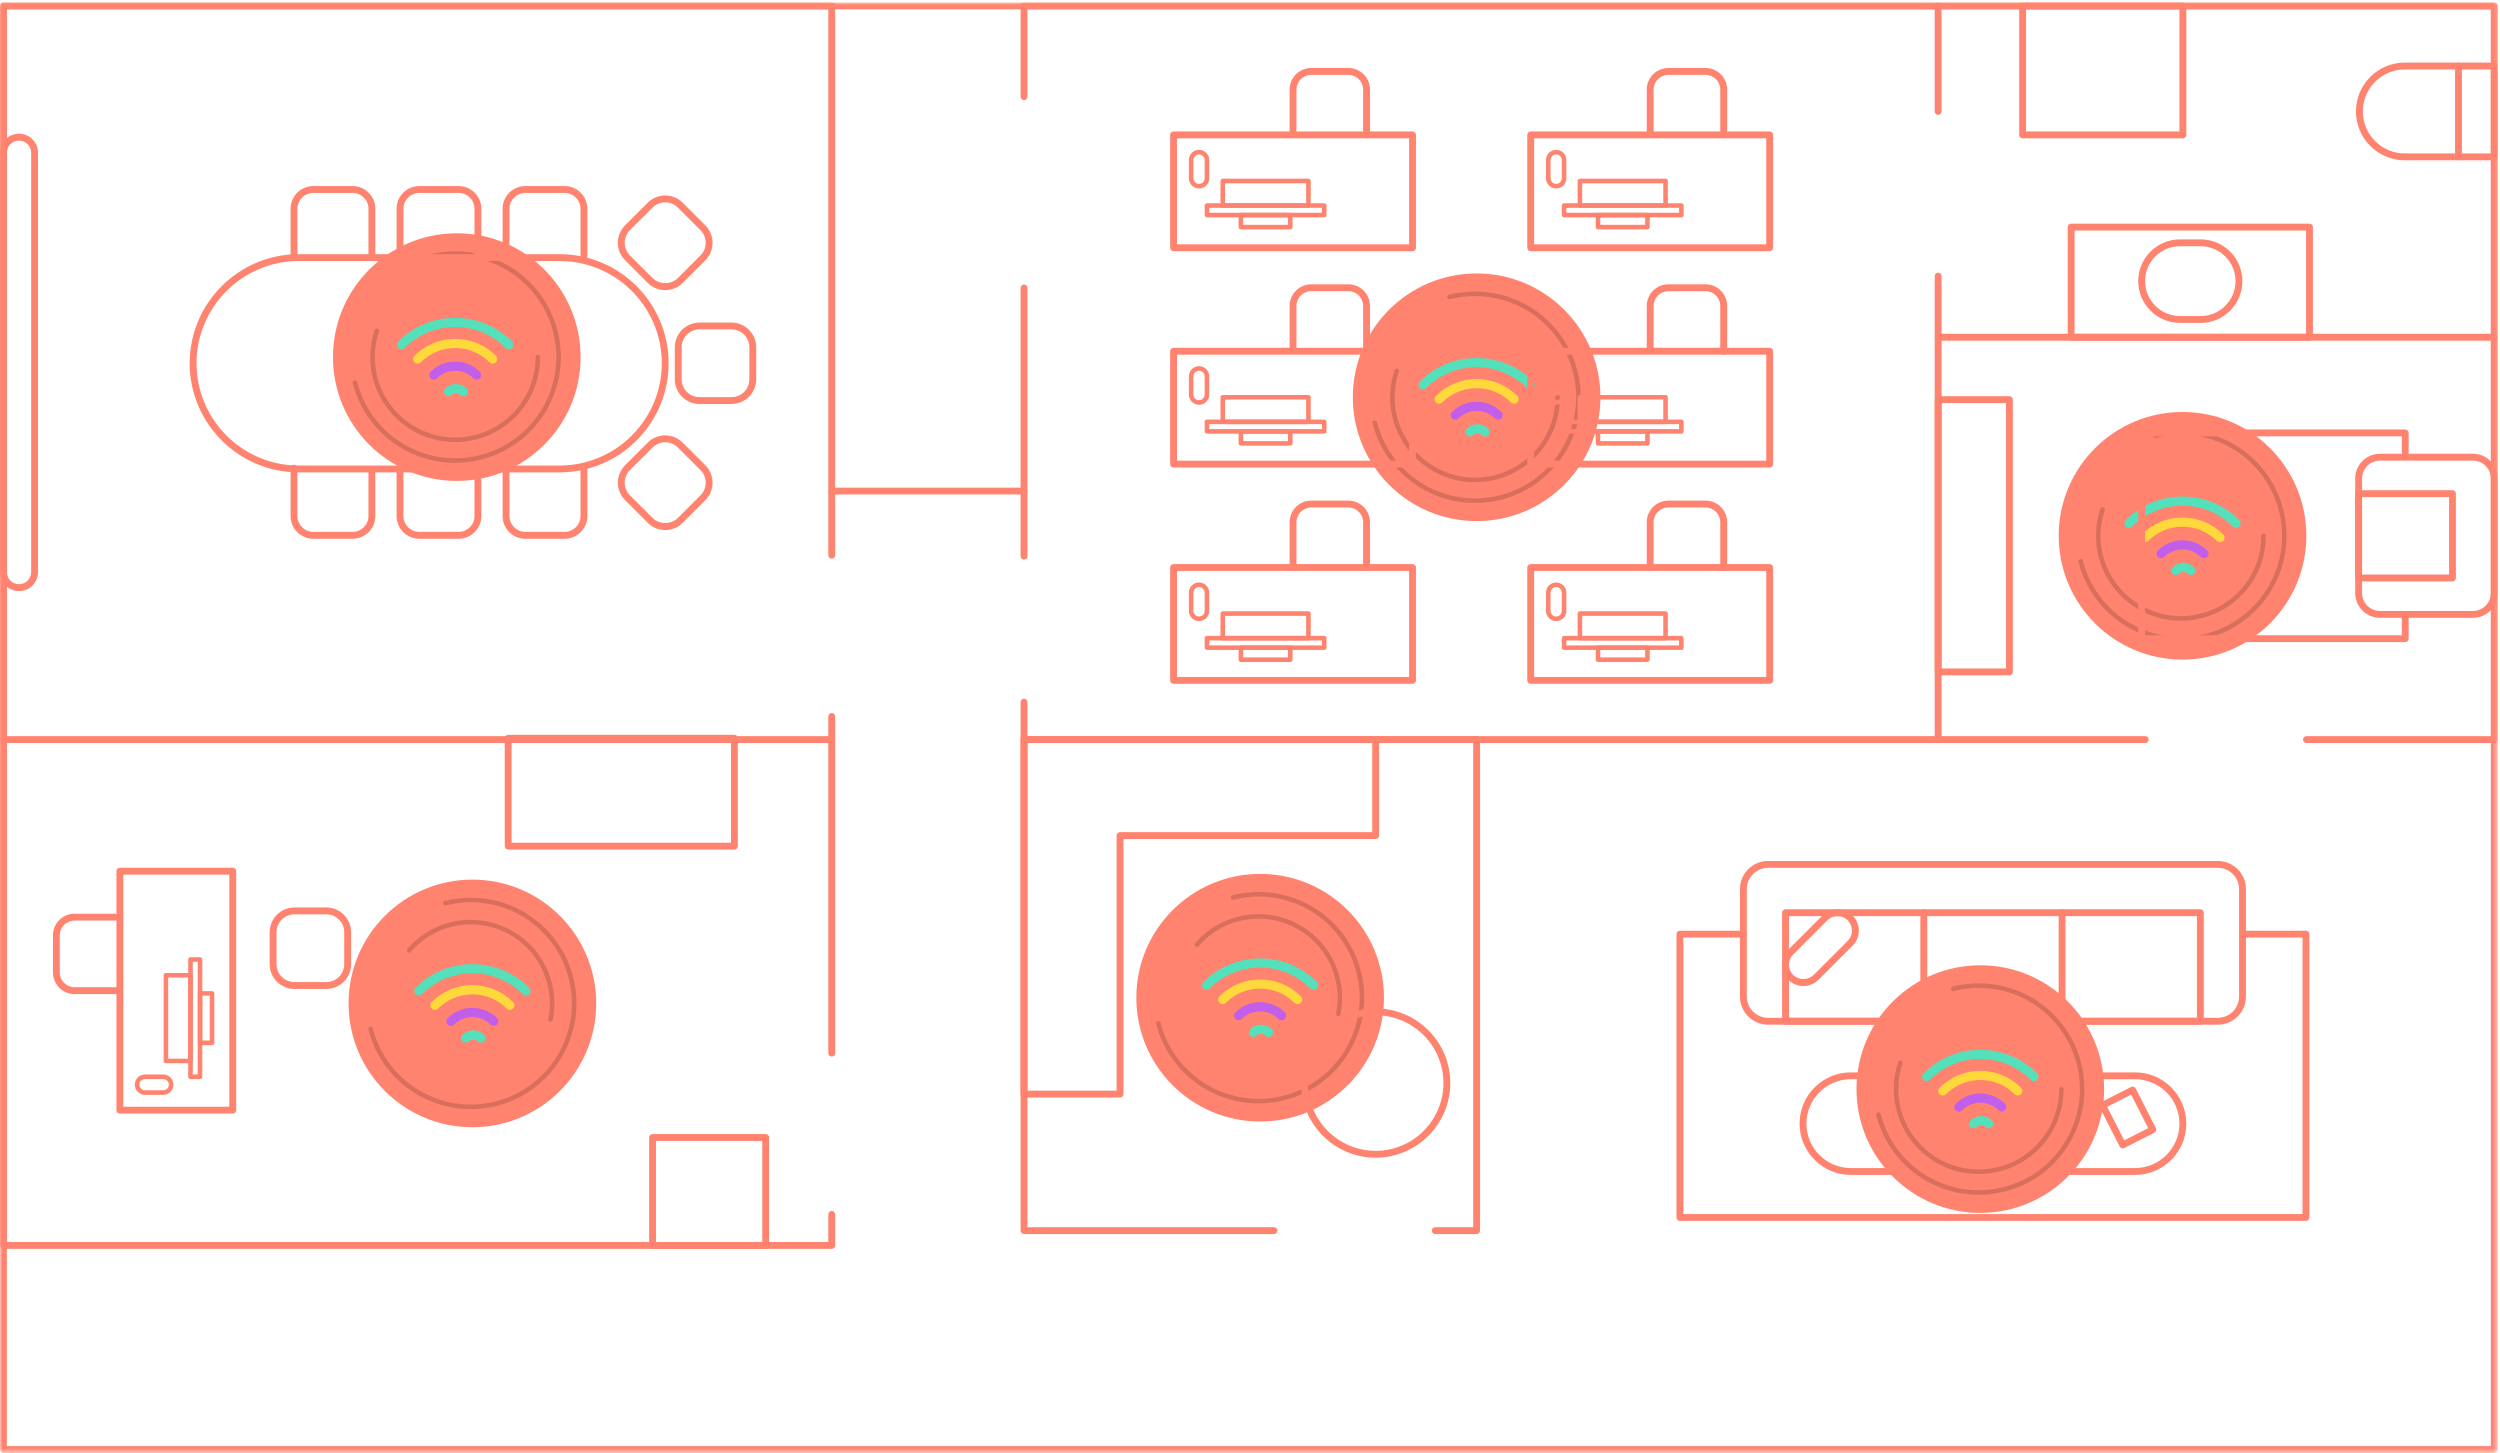 <?xml version="1.0" encoding="UTF-8"?>
<svg width="492px" height="286px" viewBox="0 0 492 286" version="1.1" xmlns="http://www.w3.org/2000/svg" xmlns:xlink="http://www.w3.org/1999/xlink">
    <!-- Generator: sketchtool 49 (51002) - http://www.bohemiancoding.com/sketch -->
    <title>6723B29D-8694-4404-80E5-E34E6C5CD6D6</title>
    <desc>Created with sketchtool.</desc>
    <defs>
        <polygon id="path-1" points="0 0 491.55 0 491.55 285.455 0 285.455"></polygon>
    </defs>
    <g id="HOMEPAGE" stroke="none" stroke-width="1" fill="none" fill-rule="evenodd">
        <g id="Home-Page---1.0" transform="translate(-783, -1762)">
            <g id="Group-18" transform="translate(0, 1655)">
                <g id="Page-1" transform="translate(783, 107.49)">
                    <mask id="mask-2" fill="white">
                        <use xlink:href="#path-1"></use>
                    </mask>
                    <g id="Clip-2"></g>
                    <path d="M1.349,284.106 L490.201,284.106 L490.201,1.349 L1.349,1.349 L1.349,284.106 Z M490.876,285.455 L0.675,285.455 C0.301,285.455 0,285.153 0,284.781 L0,0.675 C0,0.302 0.301,0 0.675,0 L490.876,0 C491.247,0 491.55,0.302 491.55,0.675 L491.55,284.781 C491.55,285.153 491.247,285.455 490.876,285.455 Z" id="Fill-1" fill="#FF836F" mask="url(#mask-2)"></path>
                    <path d="M163.686,245.285 L0.675,245.285 C0.302,245.285 0,244.983 0,244.61 L0,0.674 C0,0.302 0.302,-8.99451554e-05 0.675,-8.99451554e-05 L163.686,-8.99451554e-05 C164.058,-8.99451554e-05 164.36,0.302 164.36,0.674 L164.36,108.777 C164.36,109.149 164.058,109.451 163.686,109.451 C163.313,109.451 163.011,109.149 163.011,108.777 L163.011,1.349 L1.35,1.349 L1.35,243.936 L163.011,243.936 L163.011,238.496 C163.011,238.123 163.313,237.821 163.686,237.821 C164.058,237.821 164.36,238.123 164.36,238.496 L164.36,244.61 C164.36,244.983 164.058,245.285 163.686,245.285" id="Fill-3" fill="#FF836F" mask="url(#mask-2)"></path>
                    <path d="M163.686,207.441 C163.313,207.441 163.011,207.139 163.011,206.766 L163.011,140.507 C163.011,140.135 163.313,139.833 163.686,139.833 C164.058,139.833 164.36,140.135 164.36,140.507 L164.36,206.766 C164.36,207.139 164.058,207.441 163.686,207.441" id="Fill-4" fill="#FF836F" mask="url(#mask-2)"></path>
                    <path d="M422.178,145.731 L201.528,145.731 C201.156,145.731 200.854,145.429 200.854,145.057 L200.854,137.682 C200.854,137.31 201.156,137.007 201.528,137.007 C201.901,137.007 202.203,137.31 202.203,137.682 L202.203,144.382 L422.178,144.382 C422.55,144.382 422.853,144.684 422.853,145.057 C422.853,145.429 422.55,145.731 422.178,145.731" id="Fill-5" fill="#FF836F" mask="url(#mask-2)"></path>
                    <path d="M490.876,145.731 L453.906,145.731 C453.533,145.731 453.231,145.429 453.231,145.057 C453.231,144.684 453.533,144.382 453.906,144.382 L490.201,144.382 L490.201,1.349 L202.203,1.349 L202.203,18.528 C202.203,18.9 201.901,19.203 201.528,19.203 C201.156,19.203 200.854,18.9 200.854,18.528 L200.854,0.675 C200.854,0.302 201.156,0 201.528,0 L490.876,0 C491.247,0 491.55,0.302 491.55,0.675 L491.55,145.057 C491.55,145.429 491.247,145.731 490.876,145.731" id="Fill-6" fill="#FF836F" mask="url(#mask-2)"></path>
                    <path d="M201.528,109.634 C201.156,109.634 200.853,109.331 200.853,108.959 L200.853,56.177 C200.853,55.805 201.156,55.503 201.528,55.503 C201.9,55.503 202.203,55.805 202.203,56.177 L202.203,108.959 C202.203,109.331 201.9,109.634 201.528,109.634" id="Fill-7" fill="#FF836F" mask="url(#mask-2)"></path>
                    <path d="M201.528,96.827 L163.686,96.827 C163.313,96.827 163.011,96.525 163.011,96.152 C163.011,95.78 163.313,95.478 163.686,95.478 L201.528,95.478 C201.9,95.478 202.203,95.78 202.203,96.152 C202.203,96.525 201.9,96.827 201.528,96.827" id="Fill-8" fill="#FF836F" mask="url(#mask-2)"></path>
                    <path d="M163.686,145.731 L0.675,145.731 C0.302,145.731 0,145.429 0,145.057 C0,144.684 0.302,144.382 0.675,144.382 L163.686,144.382 C164.058,144.382 164.36,144.684 164.36,145.057 C164.36,145.429 164.058,145.731 163.686,145.731" id="Fill-9" fill="#FF836F" mask="url(#mask-2)"></path>
                    <path d="M381.425,145.731 C381.052,145.731 380.75,145.429 380.75,145.057 L380.75,53.85 C380.75,53.477 381.052,53.175 381.425,53.175 C381.796,53.175 382.099,53.477 382.099,53.85 L382.099,145.057 C382.099,145.429 381.796,145.731 381.425,145.731" id="Fill-10" fill="#FF836F" mask="url(#mask-2)"></path>
                    <path d="M381.425,22.114 C381.052,22.114 380.75,21.811 380.75,21.439 L380.75,0.674 C380.75,0.302 381.052,-0 381.425,-0 C381.796,-0 382.099,0.302 382.099,0.674 L382.099,21.439 C382.099,21.811 381.796,22.114 381.425,22.114" id="Fill-11" fill="#FF836F" mask="url(#mask-2)"></path>
                    <path d="M490.876,66.554 L381.424,66.554 C381.052,66.554 380.75,66.252 380.75,65.879 C380.75,65.507 381.052,65.205 381.424,65.205 L490.876,65.205 C491.247,65.205 491.55,65.507 491.55,65.879 C491.55,66.252 491.247,66.554 490.876,66.554" id="Fill-12" fill="#FF836F" mask="url(#mask-2)"></path>
                    <path d="M290.602,242.373 L282.45,242.373 C282.079,242.373 281.776,242.071 281.776,241.698 C281.776,241.326 282.079,241.024 282.45,241.024 L289.927,241.024 L289.927,145.731 L202.203,145.731 L202.203,241.024 L250.723,241.024 C251.096,241.024 251.397,241.326 251.397,241.698 C251.397,242.071 251.096,242.373 250.723,242.373 L201.528,242.373 C201.156,242.373 200.854,242.071 200.854,241.698 L200.854,145.057 C200.854,144.685 201.156,144.382 201.528,144.382 L290.602,144.382 C290.974,144.382 291.277,144.685 291.277,145.057 L291.277,241.698 C291.277,242.071 290.974,242.373 290.602,242.373" id="Fill-13" fill="#FF836F" mask="url(#mask-2)"></path>
                    <path d="M117.331,196.982 C117.331,210.439 106.422,221.348 92.965,221.348 C79.507,221.348 68.599,210.439 68.599,196.982 C68.599,183.525 79.507,172.617 92.965,172.617 C106.422,172.617 117.331,183.525 117.331,196.982" id="Fill-14" fill="#FF836F" mask="url(#mask-2)"></path>
                    <path d="M92.651,217.787 C83.365,217.788 74.88,211.514 72.488,202.111 C72.427,201.871 72.573,201.626 72.813,201.565 C73.054,201.501 73.298,201.65 73.359,201.89 C76.066,212.525 86.923,218.979 97.553,216.271 C108.189,213.565 114.641,202.71 111.934,192.075 C109.807,183.705 102.591,177.696 93.984,177.12 C91.89,176.977 89.791,177.173 87.74,177.693 C87.498,177.756 87.256,177.607 87.194,177.368 C87.132,177.127 87.278,176.881 87.519,176.821 C89.663,176.277 91.86,176.075 94.044,176.222 C103.041,176.825 110.582,183.105 112.807,191.854 C115.636,202.969 108.893,214.315 97.777,217.143 C96.062,217.579 94.342,217.787 92.651,217.787" id="Fill-15" fill="#D86F5D" mask="url(#mask-2)"></path>
                    <path d="M108.337,200.599 C108.309,200.599 108.278,200.596 108.247,200.59 C108.005,200.541 107.846,200.304 107.898,200.059 C108.362,197.762 108.303,195.436 107.722,193.147 C105.608,184.836 97.124,179.796 88.81,181.909 C85.699,182.701 82.948,184.404 80.858,186.833 C80.696,187.023 80.413,187.043 80.224,186.881 C80.037,186.719 80.015,186.435 80.176,186.247 C82.387,183.677 85.298,181.876 88.59,181.037 C97.376,178.798 106.355,184.132 108.594,192.925 C109.208,195.346 109.27,197.807 108.777,200.239 C108.735,200.451 108.546,200.599 108.337,200.599" id="Fill-16" fill="#D86F5D" mask="url(#mask-2)"></path>
                    <path d="M103.503,195.425 C103.273,195.425 103.042,195.337 102.867,195.161 C100.222,192.516 96.705,191.059 92.965,191.059 C89.225,191.059 85.708,192.516 83.063,195.161 C82.712,195.513 82.143,195.513 81.791,195.161 C81.44,194.81 81.44,194.241 81.791,193.89 C84.776,190.905 88.745,189.26 92.965,189.26 C97.186,189.26 101.154,190.905 104.139,193.89 C104.49,194.241 104.49,194.81 104.139,195.161 C103.963,195.337 103.733,195.425 103.503,195.425" id="Fill-17" fill="#53E0BB" mask="url(#mask-2)"></path>
                    <path d="M85.588,198.25 C85.358,198.25 85.128,198.162 84.953,197.986 C84.601,197.635 84.601,197.066 84.953,196.714 C87.092,194.573 89.938,193.395 92.965,193.395 C95.992,193.395 98.837,194.573 100.976,196.714 C101.328,197.066 101.328,197.635 100.976,197.986 C100.626,198.338 100.056,198.338 99.704,197.986 C97.905,196.186 95.511,195.193 92.965,195.193 C90.419,195.193 88.025,196.186 86.224,197.986 C86.049,198.162 85.819,198.25 85.588,198.25" id="Fill-18" fill="#FFD93B" mask="url(#mask-2)"></path>
                    <path d="M97.18,201.407 C96.95,201.407 96.72,201.319 96.544,201.143 C94.57,199.171 91.36,199.171 89.386,201.143 C89.034,201.495 88.465,201.495 88.114,201.143 C87.762,200.791 87.762,200.223 88.114,199.871 C90.79,197.195 95.14,197.195 97.816,199.871 C98.168,200.223 98.168,200.791 97.816,201.143 C97.641,201.319 97.411,201.407 97.18,201.407" id="Fill-19" fill="#C15EEA" mask="url(#mask-2)"></path>
                    <path d="M94.622,204.704 C94.391,204.704 94.161,204.616 93.986,204.441 C93.531,203.987 92.739,203.987 92.286,204.441 C91.935,204.792 91.366,204.792 91.014,204.441 C90.663,204.089 90.663,203.52 91.014,203.169 C92.184,202 94.087,201.999 95.257,203.169 C95.609,203.52 95.609,204.089 95.257,204.441 C95.082,204.616 94.852,204.704 94.622,204.704" id="Fill-20" fill="#53E0BB" mask="url(#mask-2)"></path>
                    <path d="M272.364,195.859 C272.364,209.316 261.456,220.224 248,220.224 C234.543,220.224 223.632,209.316 223.632,195.859 C223.632,182.4 234.543,171.494 248,171.494 C261.456,171.494 272.364,182.4 272.364,195.859" id="Fill-21" fill="#FF836F" mask="url(#mask-2)"></path>
                    <path d="M247.686,216.663 C238.401,216.663 229.915,210.389 227.523,200.987 C227.461,200.746 227.605,200.502 227.846,200.441 C228.088,200.376 228.331,200.525 228.392,200.765 C231.1,211.4 241.952,217.854 252.589,215.147 C263.224,212.441 269.675,201.587 266.971,190.951 C264.841,182.582 257.627,176.573 249.019,175.996 C246.922,175.855 244.826,176.047 242.776,176.569 C242.532,176.63 242.29,176.485 242.229,176.244 C242.167,176.003 242.313,175.758 242.553,175.698 C244.698,175.153 246.894,174.956 249.08,175.099 C258.077,175.701 265.616,181.982 267.841,190.729 C270.67,201.845 263.929,213.19 252.812,216.018 C251.098,216.455 249.378,216.663 247.686,216.663" id="Fill-22" fill="#D86F5D" mask="url(#mask-2)"></path>
                    <path d="M263.373,199.474 C263.344,199.474 263.315,199.472 263.281,199.465 C263.04,199.417 262.882,199.178 262.932,198.935 C263.397,196.641 263.338,194.315 262.755,192.023 C260.64,183.712 252.158,178.674 243.846,180.785 C240.732,181.577 237.984,183.28 235.894,185.709 C235.734,185.898 235.449,185.92 235.26,185.757 C235.071,185.595 235.05,185.311 235.212,185.123 C237.422,182.553 240.332,180.751 243.626,179.914 C252.418,177.677 261.389,183.011 263.628,191.802 C264.243,194.226 264.305,196.685 263.813,199.114 C263.769,199.328 263.582,199.474 263.373,199.474" id="Fill-23" fill="#D86F5D" mask="url(#mask-2)"></path>
                    <path d="M258.536,194.302 C258.306,194.302 258.076,194.213 257.9,194.038 C255.256,191.393 251.738,189.936 247.998,189.936 C244.258,189.936 240.741,191.393 238.096,194.038 C237.745,194.39 237.176,194.39 236.824,194.038 C236.473,193.686 236.473,193.118 236.824,192.766 C239.81,189.781 243.778,188.137 247.998,188.137 C252.219,188.137 256.188,189.781 259.172,192.766 C259.524,193.118 259.524,193.686 259.172,194.038 C258.997,194.213 258.766,194.302 258.536,194.302" id="Fill-24" fill="#53E0BB" mask="url(#mask-2)"></path>
                    <path d="M240.622,197.126 C240.391,197.126 240.161,197.037 239.986,196.862 C239.634,196.51 239.634,195.942 239.986,195.59 C242.126,193.449 244.971,192.271 247.998,192.271 C251.025,192.271 253.871,193.449 256.01,195.59 C256.361,195.942 256.361,196.511 256.01,196.862 C255.659,197.214 255.089,197.214 254.738,196.862 C252.938,195.061 250.544,194.07 247.998,194.07 C245.452,194.07 243.058,195.061 241.258,196.862 C241.082,197.037 240.852,197.126 240.622,197.126" id="Fill-25" fill="#FFD93B" mask="url(#mask-2)"></path>
                    <path d="M252.214,200.283 C251.983,200.283 251.753,200.195 251.578,200.02 C249.603,198.047 246.393,198.047 244.419,200.02 C244.067,200.371 243.499,200.371 243.147,200.02 C242.795,199.668 242.795,199.1 243.147,198.748 C245.823,196.072 250.174,196.072 252.85,198.748 C253.201,199.1 253.201,199.668 252.85,200.02 C252.674,200.195 252.444,200.283 252.214,200.283" id="Fill-26" fill="#C15EEA" mask="url(#mask-2)"></path>
                    <path d="M249.655,203.581 C249.425,203.581 249.194,203.493 249.019,203.317 C248.565,202.863 247.772,202.863 247.319,203.317 C246.968,203.669 246.399,203.669 246.047,203.317 C245.696,202.965 245.696,202.397 246.047,202.045 C247.217,200.876 249.121,200.874 250.291,202.045 C250.643,202.397 250.643,202.965 250.291,203.317 C250.115,203.493 249.885,203.581 249.655,203.581" id="Fill-27" fill="#53E0BB" mask="url(#mask-2)"></path>
                    <path d="M314.969,77.693 C314.969,91.149 304.058,102.06 290.604,102.06 C277.147,102.06 266.237,91.149 266.237,77.693 C266.237,64.236 277.147,53.327 290.604,53.327 C304.058,53.327 314.969,64.236 314.969,77.693" id="Fill-28" fill="#FF836F" mask="url(#mask-2)"></path>
                    <path d="M290.289,98.498 C281.003,98.499 272.52,92.224 270.127,82.821 C270.066,82.581 270.212,82.336 270.452,82.275 C270.696,82.21 270.937,82.36 270.999,82.6 C273.706,93.235 284.559,99.689 295.193,96.981 C305.828,94.275 312.28,83.419 309.573,72.785 C307.443,64.417 300.231,58.407 291.623,57.83 C289.528,57.688 287.428,57.883 285.377,58.405 C285.134,58.468 284.892,58.319 284.831,58.079 C284.77,57.839 284.915,57.594 285.157,57.533 C287.299,56.988 289.497,56.787 291.684,56.932 C300.679,57.536 308.22,63.817 310.445,72.564 C313.274,83.678 306.531,95.024 295.413,97.853 C293.702,98.289 291.983,98.498 290.289,98.498" id="Fill-29" fill="#D86F5D" mask="url(#mask-2)"></path>
                    <path d="M290.287,94.409 C281.068,94.409 273.568,86.91 273.568,77.693 C273.568,75.872 273.862,74.077 274.44,72.356 C274.521,72.121 274.774,71.993 275.009,72.074 C275.244,72.153 275.371,72.407 275.291,72.643 C274.746,74.27 274.468,75.969 274.468,77.693 C274.468,86.414 281.565,93.509 290.287,93.509 C293.208,93.509 296.062,92.706 298.537,91.188 C303.275,88.285 306.103,83.241 306.103,77.693 C306.103,77.444 306.304,77.243 306.552,77.243 C306.8,77.243 307.002,77.444 307.002,77.693 C307.002,83.557 304.015,88.888 299.008,91.955 C296.39,93.561 293.374,94.409 290.287,94.409" id="Fill-30" fill="#D86F5D" mask="url(#mask-2)"></path>
                    <path d="M301.141,76.136 C300.91,76.136 300.68,76.048 300.505,75.873 C297.861,73.227 294.343,71.77 290.604,71.77 C286.864,71.77 283.347,73.227 280.701,75.873 C280.35,76.224 279.78,76.224 279.429,75.873 C279.078,75.521 279.078,74.952 279.429,74.601 C282.414,71.616 286.382,69.971 290.604,69.971 C294.824,69.971 298.792,71.616 301.777,74.601 C302.128,74.952 302.128,75.521 301.777,75.873 C301.601,76.048 301.371,76.136 301.141,76.136" id="Fill-31" fill="#53E0BB" mask="url(#mask-2)"></path>
                    <path d="M283.227,78.96 C282.997,78.96 282.767,78.872 282.591,78.697 C282.24,78.345 282.24,77.776 282.591,77.425 C284.731,75.284 287.577,74.106 290.604,74.106 C293.63,74.106 296.476,75.284 298.614,77.425 C298.966,77.776 298.966,78.346 298.614,78.697 C298.263,79.048 297.694,79.048 297.342,78.697 C295.543,76.896 293.149,75.905 290.604,75.905 C288.056,75.905 285.664,76.896 283.863,78.697 C283.688,78.872 283.457,78.96 283.227,78.96" id="Fill-32" fill="#FFD93B" mask="url(#mask-2)"></path>
                    <path d="M294.818,82.118 C294.588,82.118 294.358,82.03 294.182,81.854 C292.208,79.882 288.998,79.882 287.023,81.854 C286.672,82.206 286.103,82.206 285.752,81.854 C285.4,81.503 285.4,80.934 285.752,80.582 C288.427,77.907 292.778,77.907 295.454,80.582 C295.806,80.934 295.806,81.503 295.454,81.854 C295.279,82.03 295.048,82.118 294.818,82.118" id="Fill-33" fill="#C15EEA" mask="url(#mask-2)"></path>
                    <path d="M292.26,85.415 C292.03,85.415 291.8,85.327 291.624,85.152 C291.169,84.697 290.377,84.697 289.923,85.152 C289.573,85.503 289.003,85.503 288.652,85.152 C288.301,84.8 288.301,84.232 288.652,83.88 C289.822,82.711 291.726,82.709 292.896,83.88 C293.248,84.232 293.248,84.8 292.896,85.152 C292.721,85.327 292.49,85.415 292.26,85.415" id="Fill-34" fill="#53E0BB" mask="url(#mask-2)"></path>
                    <path d="M114.262,69.789 C114.262,83.246 103.353,94.156 89.897,94.156 C76.441,94.156 65.531,83.246 65.531,69.789 C65.531,56.332 76.441,45.423 89.897,45.423 C103.353,45.423 114.262,56.332 114.262,69.789" id="Fill-35" fill="#FF836F" mask="url(#mask-2)"></path>
                    <path d="M89.583,90.593 C80.297,90.594 71.812,84.32 69.42,74.918 C69.359,74.677 69.504,74.433 69.745,74.372 C69.99,74.309 70.231,74.457 70.292,74.696 C72.998,85.331 83.851,91.786 94.486,89.078 C105.123,86.371 111.573,75.516 108.868,64.881 C106.739,56.513 99.525,50.504 90.915,49.926 C88.822,49.786 86.723,49.979 84.674,50.501 C84.426,50.563 84.189,50.416 84.128,50.175 C84.066,49.935 84.212,49.691 84.452,49.629 C86.593,49.084 88.791,48.883 90.975,49.029 C99.975,49.632 107.515,55.913 109.739,64.659 C112.567,75.775 105.825,87.12 94.708,89.949 C92.996,90.385 91.276,90.593 89.583,90.593" id="Fill-36" fill="#D86F5D" mask="url(#mask-2)"></path>
                    <path d="M89.581,86.505 C80.362,86.505 72.863,79.007 72.863,69.789 C72.863,67.968 73.156,66.173 73.734,64.453 C73.812,64.218 74.071,64.089 74.303,64.17 C74.54,64.249 74.664,64.504 74.586,64.739 C74.04,66.367 73.762,68.066 73.762,69.789 C73.762,78.51 80.859,85.606 89.581,85.606 C92.502,85.606 95.354,84.803 97.832,83.284 C102.569,80.382 105.397,75.337 105.397,69.789 C105.397,69.541 105.598,69.339 105.846,69.339 C106.096,69.339 106.296,69.541 106.296,69.789 C106.296,75.653 103.308,80.984 98.302,84.052 C95.684,85.657 92.668,86.505 89.581,86.505" id="Fill-37" fill="#D86F5D" mask="url(#mask-2)"></path>
                    <path d="M100.117,68.232 C99.886,68.232 99.656,68.144 99.481,67.968 C96.836,65.323 93.319,63.866 89.579,63.866 C85.839,63.866 82.322,65.323 79.677,67.968 C79.326,68.32 78.757,68.32 78.405,67.968 C78.054,67.616 78.054,67.048 78.405,66.696 C81.39,63.711 85.358,62.067 89.579,62.067 C93.8,62.067 97.768,63.711 100.753,66.696 C101.104,67.048 101.104,67.616 100.753,67.968 C100.577,68.144 100.347,68.232 100.117,68.232" id="Fill-38" fill="#53E0BB" mask="url(#mask-2)"></path>
                    <path d="M82.202,71.056 C81.972,71.056 81.742,70.967 81.566,70.792 C81.215,70.44 81.215,69.872 81.566,69.52 C83.706,67.38 86.552,66.201 89.579,66.201 C92.605,66.201 95.451,67.38 97.59,69.52 C97.942,69.872 97.942,70.441 97.59,70.792 C97.239,71.144 96.67,71.144 96.318,70.792 C94.519,68.991 92.125,68 89.579,68 C87.032,68 84.639,68.991 82.838,70.792 C82.663,70.967 82.433,71.056 82.202,71.056" id="Fill-39" fill="#FFD93B" mask="url(#mask-2)"></path>
                    <path d="M93.794,74.213 C93.564,74.213 93.334,74.125 93.158,73.95 C91.184,71.977 87.974,71.977 86,73.95 C85.648,74.302 85.079,74.302 84.728,73.95 C84.376,73.598 84.376,73.03 84.728,72.678 C87.404,70.002 91.754,70.002 94.43,72.678 C94.782,73.03 94.782,73.598 94.43,73.95 C94.255,74.125 94.024,74.213 93.794,74.213" id="Fill-40" fill="#C15EEA" mask="url(#mask-2)"></path>
                    <path d="M91.236,77.511 C91.005,77.511 90.775,77.423 90.6,77.247 C90.145,76.793 89.353,76.793 88.9,77.247 C88.549,77.599 87.979,77.599 87.628,77.247 C87.277,76.896 87.277,76.327 87.628,75.975 C88.798,74.806 90.701,74.804 91.871,75.975 C92.223,76.327 92.223,76.896 91.871,77.247 C91.696,77.423 91.466,77.511 91.236,77.511" id="Fill-41" fill="#53E0BB" mask="url(#mask-2)"></path>
                    <path d="M453.887,104.952 C453.887,118.41 442.978,129.319 429.52,129.319 C416.063,129.319 405.153,118.41 405.153,104.952 C405.153,91.495 416.063,80.587 429.52,80.587 C442.978,80.587 453.887,91.495 453.887,104.952" id="Fill-42" fill="#FF836F" mask="url(#mask-2)"></path>
                    <path d="M429.168,125.763 C425.473,125.763 421.834,124.77 418.575,122.834 C413.798,119.994 410.413,115.465 409.043,110.08 C408.983,109.84 409.128,109.595 409.369,109.534 C409.608,109.471 409.854,109.619 409.915,109.859 C411.226,115.011 414.464,119.344 419.033,122.061 C423.604,124.777 428.961,125.551 434.11,124.241 C444.744,121.533 451.196,110.679 448.49,100.044 C446.361,91.678 439.147,85.667 430.538,85.09 C428.444,84.95 426.347,85.143 424.293,85.664 C424.052,85.726 423.809,85.578 423.748,85.339 C423.685,85.098 423.831,84.854 424.073,84.792 C426.217,84.247 428.406,84.047 430.599,84.192 C439.597,84.796 447.138,91.078 449.361,99.823 C452.191,110.938 445.447,122.283 434.331,125.112 C432.622,125.548 430.888,125.762 429.168,125.763" id="Fill-43" fill="#D86F5D" mask="url(#mask-2)"></path>
                    <path d="M429.202,121.668 C419.984,121.668 412.485,114.169 412.485,104.952 C412.485,103.13 412.778,101.334 413.354,99.616 C413.435,99.382 413.693,99.256 413.925,99.334 C414.16,99.413 414.285,99.668 414.207,99.903 C413.662,101.528 413.385,103.227 413.385,104.952 C413.385,113.673 420.481,120.769 429.202,120.769 C432.123,120.769 434.976,119.966 437.455,118.448 C442.191,115.545 445.018,110.5 445.018,104.952 C445.018,104.704 445.22,104.502 445.469,104.502 C445.717,104.502 445.917,104.704 445.917,104.952 C445.917,110.815 442.93,116.147 437.925,119.215 C435.305,120.82 432.29,121.668 429.202,121.668" id="Fill-44" fill="#D86F5D" mask="url(#mask-2)"></path>
                    <path d="M440.058,103.395 C439.827,103.395 439.597,103.307 439.422,103.132 C436.777,100.487 433.26,99.03 429.52,99.03 C425.78,99.03 422.263,100.487 419.618,103.132 C419.267,103.484 418.697,103.484 418.346,103.132 C417.995,102.78 417.995,102.212 418.346,101.86 C421.331,98.875 425.299,97.231 429.52,97.231 C433.741,97.231 437.709,98.875 440.693,101.86 C441.045,102.212 441.045,102.78 440.693,103.132 C440.518,103.307 440.288,103.395 440.058,103.395" id="Fill-45" fill="#53E0BB" mask="url(#mask-2)"></path>
                    <path d="M422.143,106.219 C421.913,106.219 421.683,106.131 421.507,105.956 C421.156,105.604 421.156,105.036 421.507,104.684 C423.647,102.543 426.493,101.365 429.52,101.365 C432.546,101.365 435.392,102.543 437.531,104.684 C437.883,105.036 437.883,105.605 437.531,105.956 C437.18,106.308 436.611,106.308 436.259,105.956 C434.459,104.155 432.066,103.164 429.52,103.164 C426.973,103.164 424.58,104.155 422.779,105.956 C422.604,106.131 422.373,106.219 422.143,106.219" id="Fill-46" fill="#FFD93B" mask="url(#mask-2)"></path>
                    <path d="M433.735,109.377 C433.505,109.377 433.275,109.289 433.099,109.114 C431.125,107.141 427.915,107.141 425.94,109.114 C425.589,109.465 425.02,109.465 424.669,109.114 C424.317,108.762 424.317,108.193 424.669,107.842 C427.344,105.166 431.695,105.166 434.371,107.842 C434.723,108.193 434.723,108.762 434.371,109.114 C434.196,109.289 433.965,109.377 433.735,109.377" id="Fill-47" fill="#C15EEA" mask="url(#mask-2)"></path>
                    <path d="M431.176,112.675 C430.946,112.675 430.716,112.586 430.54,112.411 C430.086,111.957 429.294,111.957 428.841,112.411 C428.49,112.763 427.92,112.763 427.569,112.411 C427.218,112.059 427.218,111.491 427.569,111.139 C428.739,109.97 430.642,109.968 431.812,111.139 C432.164,111.491 432.164,112.059 431.812,112.411 C431.637,112.586 431.407,112.675 431.176,112.675" id="Fill-48" fill="#53E0BB" mask="url(#mask-2)"></path>
                    <g id="Group-59" mask="url(#mask-2)" fill="#FF836F">
                        <g transform="translate(36.878, 35.408)">
                            <path d="M21.924,15.471 C10.828,15.471 1.799,24.499 1.799,35.595 C1.799,46.692 10.828,55.719 21.924,55.719 L73.237,55.719 C84.334,55.719 93.361,46.692 93.361,35.595 C93.361,24.499 84.334,15.471 73.237,15.471 L21.924,15.471 Z M73.237,57.069 L21.924,57.069 C10.083,57.069 0.45,47.435 0.45,35.595 C0.45,23.755 10.083,14.122 21.924,14.122 L73.237,14.122 C85.077,14.122 94.71,23.755 94.71,35.595 C94.71,47.435 85.077,57.069 73.237,57.069 Z" id="Fill-49"></path>
                            <path d="M36.308,15.303 C35.937,15.303 35.635,15.001 35.635,14.628 L35.635,5.177 C35.635,3.465 34.242,2.073 32.531,2.073 L24.76,2.073 C23.05,2.073 21.661,3.465 21.661,5.177 L21.661,14.375 C21.661,14.747 21.358,15.049 20.986,15.049 C20.612,15.049 20.312,14.747 20.312,14.375 L20.312,5.177 C20.312,2.721 22.307,0.724 24.76,0.724 L32.531,0.724 C34.986,0.724 36.984,2.721 36.984,5.177 L36.984,14.628 C36.984,15.001 36.682,15.303 36.308,15.303" id="Fill-50"></path>
                            <path d="M57.175,15.303 C56.803,15.303 56.5,15.001 56.5,14.628 L56.5,5.177 C56.5,3.465 55.107,2.073 53.395,2.073 L45.627,2.073 C43.913,2.073 42.52,3.465 42.52,5.177 L42.52,14.375 C42.52,14.747 42.218,15.049 41.846,15.049 C41.473,15.049 41.171,14.747 41.171,14.375 L41.171,5.177 C41.171,2.721 43.172,0.724 45.627,0.724 L53.395,0.724 C55.851,0.724 57.849,2.721 57.849,5.177 L57.849,14.628 C57.849,15.001 57.545,15.303 57.175,15.303" id="Fill-51"></path>
                            <path d="M78.036,15.303 C77.665,15.303 77.363,15.001 77.363,14.628 L77.363,5.177 C77.363,3.465 75.969,2.073 74.259,2.073 L66.491,2.073 C64.778,2.073 63.385,3.465 63.385,5.177 L63.385,14.375 C63.385,14.747 63.083,15.049 62.71,15.049 C62.338,15.049 62.036,14.747 62.036,14.375 L62.036,5.177 C62.036,2.721 64.034,0.724 66.491,0.724 L74.259,0.724 C76.715,0.724 78.712,2.721 78.712,5.177 L78.712,14.628 C78.712,15.001 78.41,15.303 78.036,15.303" id="Fill-52"></path>
                            <path d="M74.259,70.124 L66.491,70.124 C64.034,70.124 62.036,68.125 62.036,65.67 L62.036,56.218 C62.036,55.846 62.338,55.544 62.71,55.544 C63.083,55.544 63.385,55.846 63.385,56.218 L63.385,65.67 C63.385,67.381 64.778,68.775 66.491,68.775 L74.259,68.775 C75.971,68.775 77.362,67.381 77.362,65.67 L77.362,56.471 C77.362,56.099 77.664,55.796 78.036,55.796 C78.409,55.796 78.711,56.099 78.711,56.471 L78.711,65.67 C78.711,68.125 76.715,70.124 74.259,70.124" id="Fill-53"></path>
                            <path d="M53.394,70.124 L45.627,70.124 C43.172,70.124 41.171,68.125 41.171,65.67 L41.171,56.218 C41.171,55.846 41.473,55.544 41.846,55.544 C42.218,55.544 42.52,55.846 42.52,56.218 L42.52,65.67 C42.52,67.381 43.913,68.775 45.627,68.775 L53.394,68.775 C55.107,68.775 56.5,67.381 56.5,65.67 L56.5,56.471 C56.5,56.099 56.802,55.796 57.175,55.796 C57.545,55.796 57.849,56.099 57.849,56.471 L57.849,65.67 C57.849,68.125 55.851,70.124 53.394,70.124" id="Fill-54"></path>
                            <path d="M32.53,70.124 L24.764,70.124 C22.307,70.124 20.311,68.125 20.311,65.67 L20.311,56.218 C20.311,55.846 20.612,55.544 20.986,55.544 C21.357,55.544 21.661,55.846 21.661,56.218 L21.661,65.67 C21.661,67.381 23.052,68.775 24.764,68.775 L32.53,68.775 C34.242,68.775 35.634,67.381 35.634,65.67 L35.634,56.471 C35.634,56.099 35.937,55.796 36.308,55.796 C36.681,55.796 36.984,56.099 36.984,56.471 L36.984,65.67 C36.984,68.125 34.986,70.124 32.53,70.124" id="Fill-55"></path>
                            <path d="M94.034,3.918 C93.095,3.918 92.213,4.284 91.546,4.948 L87.097,9.397 C85.726,10.769 85.726,13.003 87.097,14.375 L91.546,18.821 C92.877,20.152 95.196,20.152 96.525,18.821 L100.971,14.375 C101.636,13.71 102.002,12.826 102.002,11.886 C102.002,10.946 101.636,10.062 100.971,9.397 L96.522,4.948 C95.857,4.284 94.975,3.918 94.034,3.918 M94.036,21.202 C92.735,21.202 91.512,20.695 90.594,19.776 L86.144,15.329 C84.248,13.43 84.248,10.341 86.144,8.443 L90.594,3.995 C91.512,3.075 92.735,2.568 94.034,2.568 C95.335,2.568 96.558,3.075 97.476,3.995 L101.924,8.443 C102.843,9.363 103.35,10.585 103.351,11.885 C103.351,13.186 102.845,14.41 101.924,15.329 L97.478,19.776 C96.56,20.695 95.336,21.202 94.036,21.202" id="Fill-56"></path>
                            <path d="M100.788,28.93 C98.848,28.93 97.269,30.509 97.269,32.45 L97.269,38.74 C97.27,40.68 98.85,42.259 100.79,42.259 L107.08,42.259 C109.02,42.259 110.598,40.68 110.598,38.739 L110.598,32.45 C110.598,30.509 109.02,28.93 107.08,28.93 L100.788,28.93 Z M107.08,43.608 L100.79,43.608 C98.107,43.608 95.921,41.425 95.92,38.741 L95.92,32.45 C95.92,29.766 98.104,27.581 100.788,27.581 L107.08,27.581 C109.763,27.581 111.947,29.766 111.947,32.45 L111.947,38.739 C111.947,41.424 109.763,43.608 107.08,43.608 Z" id="Fill-57"></path>
                            <path d="M94.036,51.133 C93.096,51.133 92.213,51.498 91.549,52.163 L87.101,56.611 C86.436,57.276 86.07,58.16 86.07,59.1 C86.07,60.04 86.436,60.924 87.101,61.589 L91.549,66.035 C92.877,67.367 95.193,67.367 96.525,66.035 L100.971,61.588 C101.636,60.924 102.003,60.04 102.003,59.101 C102.003,58.16 101.638,57.277 100.971,56.611 L96.525,52.163 C95.86,51.499 94.977,51.133 94.036,51.133 M94.034,68.416 C92.734,68.416 91.512,67.909 90.594,66.988 L86.147,62.543 C85.227,61.624 84.721,60.401 84.721,59.1 C84.721,57.8 85.227,56.578 86.147,55.657 L90.595,51.209 C91.512,50.29 92.735,49.783 94.036,49.783 C95.336,49.783 96.56,50.29 97.478,51.209 L101.925,55.657 C102.846,56.577 103.352,57.8 103.352,59.101 C103.352,60.402 102.845,61.624 101.924,62.543 L97.478,66.989 C96.559,67.909 95.335,68.416 94.034,68.416" id="Fill-58"></path>
                        </g>
                    </g>
                    <path d="M3.74,27.177 C2.422,27.177 1.349,28.25 1.349,29.569 L1.349,112.093 C1.349,113.411 2.422,114.485 3.74,114.485 C5.06,114.485 6.133,113.411 6.133,112.093 L6.133,29.569 C6.133,28.25 5.06,27.177 3.74,27.177 M3.74,115.834 C1.676,115.834 0,114.155 0,112.093 L0,29.569 C0,27.506 1.676,25.827 3.74,25.827 C5.803,25.827 7.482,27.506 7.482,29.569 L7.482,112.093 C7.482,114.155 5.803,115.834 3.74,115.834" id="Fill-60" fill="#FF836F" mask="url(#mask-2)"></path>
                    <g id="Group-70" mask="url(#mask-2)" fill="#FF836F">
                        <g transform="translate(329.199, 168.527)">
                            <path d="M18.759,1.771 C16.451,1.771 14.57,3.65 14.57,5.959 L14.57,27.102 C14.57,29.411 16.451,31.29 18.759,31.29 L107.265,31.29 C109.573,31.29 111.451,29.411 111.451,27.102 L111.451,5.959 C111.451,3.65 109.573,1.771 107.265,1.771 L18.759,1.771 Z M107.265,32.639 L18.759,32.639 C15.704,32.639 13.221,30.156 13.221,27.102 L13.221,5.959 C13.221,2.906 15.704,0.422 18.759,0.422 L107.265,0.422 C110.317,0.422 112.801,2.906 112.801,5.959 L112.801,27.102 C112.801,30.156 110.317,32.639 107.265,32.639 Z" id="Fill-61"></path>
                            <path d="M22.866,31.29 L103.156,31.29 L103.156,11.281 L22.866,11.281 L22.866,31.29 Z M103.83,32.639 L22.191,32.639 C21.819,32.639 21.517,32.337 21.517,31.965 L21.517,10.606 C21.517,10.234 21.819,9.932 22.191,9.932 L103.83,9.932 C104.203,9.932 104.505,10.234 104.505,10.606 L104.505,31.965 C104.505,32.337 104.203,32.639 103.83,32.639 Z" id="Fill-62"></path>
                            <path d="M49.404,32.639 C49.032,32.639 48.729,32.337 48.729,31.965 L48.729,10.606 C48.729,10.234 49.032,9.932 49.404,9.932 C49.775,9.932 50.078,10.234 50.078,10.606 L50.078,31.965 C50.078,32.337 49.775,32.639 49.404,32.639" id="Fill-63"></path>
                            <path d="M76.619,32.639 C76.246,32.639 75.944,32.337 75.944,31.965 L75.944,10.606 C75.944,10.234 76.246,9.932 76.619,9.932 C76.991,9.932 77.293,10.234 77.293,10.606 L77.293,31.965 C77.293,32.337 76.991,32.639 76.619,32.639" id="Fill-64"></path>
                            <path d="M32.423,11.281 C31.662,11.281 30.946,11.577 30.409,12.116 L23.698,18.827 C23.161,19.364 22.864,20.079 22.864,20.84 C22.864,21.601 23.161,22.315 23.698,22.852 C24.775,23.93 26.65,23.93 27.726,22.852 L34.435,16.141 C34.974,15.603 35.27,14.889 35.27,14.128 C35.27,13.368 34.974,12.653 34.435,12.116 C33.898,11.577 33.183,11.281 32.423,11.281 M25.713,25.036 C24.591,25.036 23.537,24.6 22.746,23.807 C21.952,23.015 21.515,21.961 21.515,20.84 C21.515,19.72 21.952,18.665 22.746,17.873 L29.457,11.161 C30.248,10.368 31.302,9.932 32.423,9.932 C33.544,9.932 34.597,10.368 35.391,11.161 C36.183,11.954 36.619,13.007 36.619,14.128 C36.619,15.248 36.183,16.303 35.39,17.095 L28.681,23.807 C27.888,24.6 26.834,25.036 25.713,25.036" id="Fill-65"></path>
                            <path d="M124.611,71.256 L1.411,71.256 C1.038,71.256 0.736,70.954 0.736,70.581 L0.736,14.82 C0.736,14.448 1.038,14.145 1.411,14.145 L13.897,14.145 C14.268,14.145 14.572,14.448 14.572,14.82 C14.572,15.192 14.268,15.495 13.897,15.495 L2.085,15.495 L2.085,69.907 L123.936,69.907 L123.936,15.495 L112.127,15.495 C111.755,15.495 111.451,15.192 111.451,14.82 C111.451,14.448 111.755,14.145 112.127,14.145 L124.611,14.145 C124.982,14.145 125.286,14.448 125.286,14.82 L125.286,70.581 C125.286,70.954 124.982,71.256 124.611,71.256" id="Fill-66"></path>
                            <path d="M35.044,43.376 C30.227,43.376 26.307,47.296 26.307,52.115 C26.307,56.934 30.227,60.856 35.044,60.856 L90.979,60.856 C95.797,60.856 99.716,56.934 99.716,52.115 C99.716,47.296 95.797,43.376 90.979,43.376 L35.044,43.376 Z M90.979,62.205 L35.044,62.205 C29.481,62.205 24.958,57.678 24.958,52.115 C24.958,46.552 29.481,42.027 35.044,42.027 L90.979,42.027 C96.541,42.027 101.066,46.552 101.066,52.115 C101.066,57.678 96.541,62.205 90.979,62.205 Z" id="Fill-67"></path>
                            <path d="M85.494,48.801 L88.848,55.403 L93.565,53.005 L90.212,46.404 L85.494,48.801 Z M88.551,56.985 C88.482,56.985 88.41,56.973 88.341,56.951 C88.172,56.896 88.032,56.774 87.949,56.615 L83.986,48.81 C83.903,48.65 83.891,48.465 83.947,48.295 C84.001,48.125 84.122,47.984 84.281,47.903 L90.205,44.895 C90.362,44.814 90.549,44.802 90.719,44.856 C90.889,44.911 91.031,45.033 91.112,45.191 L95.073,52.996 C95.242,53.327 95.109,53.734 94.778,53.903 L88.858,56.912 C88.761,56.959 88.656,56.985 88.551,56.985 Z" id="Fill-68"></path>
                            <path d="M74.979,54.55 L80.269,54.658 L80.42,47.255 L75.13,47.148 L74.979,54.55 Z M80.929,56.022 L80.917,56.022 L74.275,55.885 C73.905,55.878 73.608,55.569 73.614,55.197 L73.794,46.445 C73.802,46.078 74.103,45.785 74.47,45.785 L74.482,45.785 L81.124,45.919 C81.302,45.923 81.474,45.997 81.595,46.127 C81.72,46.256 81.787,46.429 81.784,46.608 L81.605,55.361 C81.601,55.54 81.527,55.71 81.399,55.834 C81.272,55.954 81.105,56.022 80.929,56.022 Z" id="Fill-69"></path>
                        </g>
                    </g>
                    <g id="Group-107" mask="url(#mask-2)" fill="#FF836F">
                        <g transform="translate(230.26, 12.022)">
                            <path d="M1.37,35.575 L47.049,35.575 L47.049,14.711 L1.37,14.711 L1.37,35.575 Z M47.725,36.924 L0.695,36.924 C0.323,36.924 0.021,36.622 0.021,36.25 L0.021,14.035 C0.021,13.663 0.323,13.36 0.695,13.36 L47.725,13.36 C48.096,13.36 48.399,13.663 48.399,14.035 L48.399,36.25 C48.399,36.622 48.096,36.924 47.725,36.924 Z" id="Fill-71"></path>
                            <path d="M38.679,14.71 C38.306,14.71 38.004,14.408 38.004,14.035 L38.004,5.114 C38.004,3.519 36.706,2.221 35.109,2.221 L27.779,2.221 C26.182,2.221 24.885,3.519 24.885,5.114 L24.885,13.795 C24.885,14.168 24.584,14.47 24.21,14.47 C23.838,14.47 23.536,14.168 23.536,13.795 L23.536,5.114 C23.536,2.774 25.438,0.872 27.779,0.872 L35.109,0.872 C37.449,0.872 39.353,2.774 39.353,5.114 L39.353,14.035 C39.353,14.408 39.05,14.71 38.679,14.71" id="Fill-72"></path>
                            <path d="M14.394,31.729 L23.22,31.729 L23.22,30.272 L14.394,30.272 L14.394,31.729 Z M23.668,32.629 L13.944,32.629 C13.696,32.629 13.494,32.428 13.494,32.179 L13.494,29.822 C13.494,29.574 13.696,29.372 13.944,29.372 L23.668,29.372 C23.918,29.372 24.119,29.574 24.119,29.822 L24.119,32.179 C24.119,32.428 23.918,32.629 23.668,32.629 Z" id="Fill-73"></path>
                            <path d="M7.715,29.36 L29.898,29.36 L29.898,28.388 L7.715,28.388 L7.715,29.36 Z M30.347,30.259 L7.266,30.259 C7.018,30.259 6.816,30.058 6.816,29.81 L6.816,27.938 C6.816,27.689 7.018,27.488 7.266,27.488 L30.347,27.488 C30.597,27.488 30.797,27.689 30.797,27.938 L30.797,29.81 C30.797,30.058 30.597,30.259 30.347,30.259 Z" id="Fill-74"></path>
                            <path d="M10.828,27.488 L26.786,27.488 L26.786,23.55 L10.828,23.55 L10.828,27.488 Z M27.234,28.388 L10.379,28.388 C10.13,28.388 9.929,28.186 9.929,27.938 L9.929,23.101 C9.929,22.851 10.13,22.651 10.379,22.651 L27.234,22.651 C27.485,22.651 27.685,22.851 27.685,23.101 L27.685,27.938 C27.685,28.186 27.485,28.388 27.234,28.388 Z" id="Fill-75"></path>
                            <path d="M5.709,17.88 C5.098,17.88 4.603,18.377 4.603,18.986 L4.603,22.572 C4.603,23.182 5.098,23.678 5.709,23.678 C6.319,23.678 6.816,23.182 6.816,22.572 L6.816,18.986 C6.816,18.377 6.319,17.88 5.709,17.88 M5.709,24.577 C4.603,24.577 3.704,23.677 3.704,22.572 L3.704,18.986 C3.704,17.88 4.603,16.981 5.709,16.981 C6.816,16.981 7.715,17.88 7.715,18.986 L7.715,22.572 C7.715,23.677 6.816,24.577 5.709,24.577" id="Fill-76"></path>
                            <path d="M71.656,35.575 L117.337,35.575 L117.337,14.711 L71.656,14.711 L71.656,35.575 Z M118.011,36.924 L70.981,36.924 C70.607,36.924 70.307,36.622 70.307,36.25 L70.307,14.035 C70.307,13.663 70.607,13.36 70.981,13.36 L118.011,13.36 C118.384,13.36 118.686,13.663 118.686,14.035 L118.686,36.25 C118.686,36.622 118.384,36.924 118.011,36.924 Z" id="Fill-77"></path>
                            <path d="M108.964,14.71 C108.591,14.71 108.29,14.408 108.29,14.035 L108.29,5.114 C108.29,3.519 106.991,2.221 105.396,2.221 L98.066,2.221 C96.469,2.221 95.17,3.519 95.17,5.114 L95.17,13.795 C95.17,14.168 94.867,14.47 94.496,14.47 C94.123,14.47 93.82,14.168 93.82,13.795 L93.82,5.114 C93.82,2.774 95.725,0.872 98.066,0.872 L105.396,0.872 C107.736,0.872 109.639,2.774 109.639,5.114 L109.639,14.035 C109.639,14.408 109.337,14.71 108.964,14.71" id="Fill-78"></path>
                            <path d="M84.679,31.729 L93.506,31.729 L93.506,30.272 L84.679,30.272 L84.679,31.729 Z M93.956,32.629 L84.229,32.629 C83.981,32.629 83.779,32.428 83.779,32.179 L83.779,29.822 C83.779,29.574 83.981,29.372 84.229,29.372 L93.956,29.372 C94.203,29.372 94.406,29.574 94.406,29.822 L94.406,32.179 C94.406,32.428 94.203,32.629 93.956,32.629 Z" id="Fill-79"></path>
                            <path d="M78.001,29.36 L100.183,29.36 L100.183,28.388 L78.001,28.388 L78.001,29.36 Z M100.632,30.259 L77.552,30.259 C77.302,30.259 77.102,30.058 77.102,29.81 L77.102,27.938 C77.102,27.689 77.302,27.488 77.552,27.488 L100.632,27.488 C100.881,27.488 101.082,27.689 101.082,27.938 L101.082,29.81 C101.082,30.058 100.881,30.259 100.632,30.259 Z" id="Fill-80"></path>
                            <path d="M81.113,27.488 L97.072,27.488 L97.072,23.55 L81.113,23.55 L81.113,27.488 Z M97.521,28.388 L80.664,28.388 C80.415,28.388 80.214,28.186 80.214,27.938 L80.214,23.101 C80.214,22.851 80.415,22.651 80.664,22.651 L97.521,22.651 C97.769,22.651 97.971,22.851 97.971,23.101 L97.971,27.938 C97.971,28.186 97.769,28.388 97.521,28.388 Z" id="Fill-81"></path>
                            <path d="M75.995,17.88 C75.384,17.88 74.889,18.377 74.889,18.986 L74.889,22.572 C74.889,23.182 75.384,23.678 75.995,23.678 C76.606,23.678 77.101,23.182 77.101,22.572 L77.101,18.986 C77.101,18.377 76.606,17.88 75.995,17.88 M75.995,24.577 C74.889,24.577 73.989,23.677 73.989,22.572 L73.989,18.986 C73.989,17.88 74.889,16.981 75.995,16.981 C77.101,16.981 78.001,17.88 78.001,18.986 L78.001,22.572 C78.001,23.677 77.101,24.577 75.995,24.577" id="Fill-82"></path>
                            <path d="M1.37,78.144 L47.049,78.144 L47.049,57.281 L1.37,57.281 L1.37,78.144 Z M47.725,79.494 L0.695,79.494 C0.323,79.494 0.021,79.191 0.021,78.819 L0.021,56.606 C0.021,56.234 0.323,55.931 0.695,55.931 L47.725,55.931 C48.096,55.931 48.399,56.234 48.399,56.606 L48.399,78.819 C48.399,79.191 48.096,79.494 47.725,79.494 Z" id="Fill-83"></path>
                            <path d="M38.679,57.28 C38.306,57.28 38.004,56.978 38.004,56.606 L38.004,47.684 C38.004,46.089 36.706,44.791 35.109,44.791 L27.779,44.791 C26.182,44.791 24.885,46.089 24.885,47.684 L24.885,56.366 C24.885,56.738 24.584,57.04 24.21,57.04 C23.838,57.04 23.536,56.738 23.536,56.366 L23.536,47.684 C23.536,45.345 25.438,43.442 27.779,43.442 L35.109,43.442 C37.449,43.442 39.353,45.345 39.353,47.684 L39.353,56.606 C39.353,56.978 39.05,57.28 38.679,57.28" id="Fill-84"></path>
                            <path d="M14.394,74.298 L23.22,74.298 L23.22,72.842 L14.394,72.842 L14.394,74.298 Z M23.668,75.198 L13.944,75.198 C13.696,75.198 13.494,74.997 13.494,74.748 L13.494,72.392 C13.494,72.144 13.696,71.943 13.944,71.943 L23.668,71.943 C23.918,71.943 24.119,72.144 24.119,72.392 L24.119,74.748 C24.119,74.997 23.918,75.198 23.668,75.198 Z" id="Fill-85"></path>
                            <path d="M7.715,71.928 L29.898,71.928 L29.898,70.957 L7.715,70.957 L7.715,71.928 Z M30.347,72.828 L7.266,72.828 C7.018,72.828 6.816,72.626 6.816,72.378 L6.816,70.507 C6.816,70.258 7.018,70.057 7.266,70.057 L30.347,70.057 C30.597,70.057 30.797,70.258 30.797,70.507 L30.797,72.378 C30.797,72.626 30.597,72.828 30.347,72.828 Z" id="Fill-86"></path>
                            <path d="M10.828,70.057 L26.786,70.057 L26.786,66.12 L10.828,66.12 L10.828,70.057 Z M27.234,70.957 L10.379,70.957 C10.13,70.957 9.929,70.755 9.929,70.507 L9.929,65.671 C9.929,65.422 10.13,65.221 10.379,65.221 L27.234,65.221 C27.485,65.221 27.685,65.422 27.685,65.671 L27.685,70.507 C27.685,70.755 27.485,70.957 27.234,70.957 Z" id="Fill-87"></path>
                            <path d="M5.709,60.449 C5.098,60.449 4.603,60.945 4.603,61.555 L4.603,65.142 C4.603,65.752 5.098,66.248 5.709,66.248 C6.319,66.248 6.816,65.752 6.816,65.142 L6.816,61.555 C6.816,60.945 6.319,60.449 5.709,60.449 M5.709,67.148 C4.603,67.148 3.704,66.247 3.704,65.142 L3.704,61.555 C3.704,60.45 4.603,59.549 5.709,59.549 C6.816,59.549 7.715,60.45 7.715,61.555 L7.715,65.142 C7.715,66.247 6.816,67.148 5.709,67.148" id="Fill-88"></path>
                            <path d="M71.656,78.144 L117.337,78.144 L117.337,57.281 L71.656,57.281 L71.656,78.144 Z M118.011,79.494 L70.981,79.494 C70.607,79.494 70.307,79.191 70.307,78.819 L70.307,56.606 C70.307,56.234 70.607,55.931 70.981,55.931 L118.011,55.931 C118.384,55.931 118.686,56.234 118.686,56.606 L118.686,78.819 C118.686,79.191 118.384,79.494 118.011,79.494 Z" id="Fill-89"></path>
                            <path d="M108.964,57.28 C108.591,57.28 108.29,56.978 108.29,56.606 L108.29,47.684 C108.29,46.089 106.991,44.791 105.396,44.791 L98.066,44.791 C96.469,44.791 95.17,46.089 95.17,47.684 L95.17,56.366 C95.17,56.738 94.867,57.04 94.496,57.04 C94.123,57.04 93.82,56.738 93.82,56.366 L93.82,47.684 C93.82,45.345 95.725,43.442 98.066,43.442 L105.396,43.442 C107.736,43.442 109.639,45.345 109.639,47.684 L109.639,56.606 C109.639,56.978 109.337,57.28 108.964,57.28" id="Fill-90"></path>
                            <path d="M84.679,74.298 L93.506,74.298 L93.506,72.842 L84.679,72.842 L84.679,74.298 Z M93.956,75.198 L84.229,75.198 C83.981,75.198 83.779,74.997 83.779,74.748 L83.779,72.392 C83.779,72.144 83.981,71.943 84.229,71.943 L93.956,71.943 C94.203,71.943 94.406,72.144 94.406,72.392 L94.406,74.748 C94.406,74.997 94.203,75.198 93.956,75.198 Z" id="Fill-91"></path>
                            <path d="M78.001,71.928 L100.183,71.928 L100.183,70.957 L78.001,70.957 L78.001,71.928 Z M100.632,72.828 L77.552,72.828 C77.302,72.828 77.102,72.626 77.102,72.378 L77.102,70.507 C77.102,70.258 77.302,70.057 77.552,70.057 L100.632,70.057 C100.881,70.057 101.082,70.258 101.082,70.507 L101.082,72.378 C101.082,72.626 100.881,72.828 100.632,72.828 Z" id="Fill-92"></path>
                            <path d="M81.113,70.057 L97.072,70.057 L97.072,66.12 L81.113,66.12 L81.113,70.057 Z M97.521,70.957 L80.664,70.957 C80.415,70.957 80.214,70.755 80.214,70.507 L80.214,65.671 C80.214,65.422 80.415,65.221 80.664,65.221 L97.521,65.221 C97.769,65.221 97.971,65.422 97.971,65.671 L97.971,70.507 C97.971,70.755 97.769,70.957 97.521,70.957 Z" id="Fill-93"></path>
                            <path d="M75.995,60.449 C75.384,60.449 74.889,60.945 74.889,61.555 L74.889,65.142 C74.889,65.752 75.384,66.248 75.995,66.248 C76.606,66.248 77.101,65.752 77.101,65.142 L77.101,61.555 C77.101,60.945 76.606,60.449 75.995,60.449 M75.995,67.148 C74.889,67.148 73.989,66.247 73.989,65.142 L73.989,61.555 C73.989,60.45 74.889,59.549 75.995,59.549 C77.101,59.549 78.001,60.45 78.001,61.555 L78.001,65.142 C78.001,66.247 77.101,67.148 75.995,67.148" id="Fill-94"></path>
                            <path d="M1.37,120.715 L47.049,120.715 L47.049,99.851 L1.37,99.851 L1.37,120.715 Z M47.725,122.065 L0.695,122.065 C0.323,122.065 0.021,121.762 0.021,121.39 L0.021,99.176 C0.021,98.804 0.323,98.502 0.695,98.502 L47.725,98.502 C48.096,98.502 48.399,98.804 48.399,99.176 L48.399,121.39 C48.399,121.762 48.096,122.065 47.725,122.065 Z" id="Fill-95"></path>
                            <path d="M38.679,99.851 C38.306,99.851 38.004,99.548 38.004,99.176 L38.004,90.254 C38.004,88.659 36.706,87.36 35.109,87.36 L27.779,87.36 C26.182,87.36 24.885,88.659 24.885,90.254 L24.885,98.935 C24.885,99.307 24.584,99.609 24.21,99.609 C23.838,99.609 23.536,99.307 23.536,98.935 L23.536,90.254 C23.536,87.914 25.438,86.011 27.779,86.011 L35.109,86.011 C37.449,86.011 39.353,87.914 39.353,90.254 L39.353,99.176 C39.353,99.548 39.05,99.851 38.679,99.851" id="Fill-96"></path>
                            <path d="M14.394,116.868 L23.22,116.868 L23.22,115.411 L14.394,115.411 L14.394,116.868 Z M23.668,117.768 L13.944,117.768 C13.696,117.768 13.494,117.566 13.494,117.318 L13.494,114.962 C13.494,114.712 13.696,114.512 13.944,114.512 L23.668,114.512 C23.918,114.512 24.119,114.712 24.119,114.962 L24.119,117.318 C24.119,117.566 23.918,117.768 23.668,117.768 Z" id="Fill-97"></path>
                            <path d="M7.715,114.498 L29.898,114.498 L29.898,113.526 L7.715,113.526 L7.715,114.498 Z M30.347,115.398 L7.266,115.398 C7.018,115.398 6.816,115.196 6.816,114.948 L6.816,113.076 C6.816,112.827 7.018,112.627 7.266,112.627 L30.347,112.627 C30.597,112.627 30.797,112.827 30.797,113.076 L30.797,114.948 C30.797,115.196 30.597,115.398 30.347,115.398 Z" id="Fill-98"></path>
                            <path d="M10.828,112.627 L26.786,112.627 L26.786,108.691 L10.828,108.691 L10.828,112.627 Z M27.234,113.526 L10.379,113.526 C10.13,113.526 9.929,113.325 9.929,113.076 L9.929,108.241 C9.929,107.992 10.13,107.791 10.379,107.791 L27.234,107.791 C27.485,107.791 27.685,107.992 27.685,108.241 L27.685,113.076 C27.685,113.325 27.485,113.526 27.234,113.526 Z" id="Fill-99"></path>
                            <path d="M5.709,103.019 C5.098,103.019 4.603,103.515 4.603,104.125 L4.603,107.712 C4.603,108.322 5.098,108.819 5.709,108.819 C6.319,108.819 6.816,108.322 6.816,107.712 L6.816,104.125 C6.816,103.515 6.319,103.019 5.709,103.019 M5.709,109.718 C4.603,109.718 3.704,108.818 3.704,107.712 L3.704,104.125 C3.704,103.02 4.603,102.119 5.709,102.119 C6.816,102.119 7.715,103.02 7.715,104.125 L7.715,107.712 C7.715,108.818 6.816,109.718 5.709,109.718" id="Fill-100"></path>
                            <path d="M71.656,120.715 L117.337,120.715 L117.337,99.851 L71.656,99.851 L71.656,120.715 Z M118.011,122.065 L70.981,122.065 C70.607,122.065 70.307,121.762 70.307,121.39 L70.307,99.176 C70.307,98.804 70.607,98.502 70.981,98.502 L118.011,98.502 C118.384,98.502 118.686,98.804 118.686,99.176 L118.686,121.39 C118.686,121.762 118.384,122.065 118.011,122.065 Z" id="Fill-101"></path>
                            <path d="M108.964,99.851 C108.591,99.851 108.29,99.548 108.29,99.176 L108.29,90.254 C108.29,88.659 106.991,87.36 105.396,87.36 L98.066,87.36 C96.469,87.36 95.17,88.659 95.17,90.254 L95.17,98.935 C95.17,99.307 94.867,99.609 94.496,99.609 C94.123,99.609 93.82,99.307 93.82,98.935 L93.82,90.254 C93.82,87.914 95.725,86.011 98.066,86.011 L105.396,86.011 C107.736,86.011 109.639,87.914 109.639,90.254 L109.639,99.176 C109.639,99.548 109.337,99.851 108.964,99.851" id="Fill-102"></path>
                            <path d="M84.679,116.868 L93.506,116.868 L93.506,115.411 L84.679,115.411 L84.679,116.868 Z M93.956,117.768 L84.229,117.768 C83.981,117.768 83.779,117.566 83.779,117.318 L83.779,114.962 C83.779,114.712 83.981,114.512 84.229,114.512 L93.956,114.512 C94.203,114.512 94.406,114.712 94.406,114.962 L94.406,117.318 C94.406,117.566 94.203,117.768 93.956,117.768 Z" id="Fill-103"></path>
                            <path d="M78.001,114.498 L100.183,114.498 L100.183,113.526 L78.001,113.526 L78.001,114.498 Z M100.632,115.398 L77.552,115.398 C77.302,115.398 77.102,115.196 77.102,114.948 L77.102,113.076 C77.102,112.827 77.302,112.627 77.552,112.627 L100.632,112.627 C100.881,112.627 101.082,112.827 101.082,113.076 L101.082,114.948 C101.082,115.196 100.881,115.398 100.632,115.398 Z" id="Fill-104"></path>
                            <path d="M81.113,112.627 L97.072,112.627 L97.072,108.691 L81.113,108.691 L81.113,112.627 Z M97.521,113.526 L80.664,113.526 C80.415,113.526 80.214,113.325 80.214,113.076 L80.214,108.241 C80.214,107.992 80.415,107.791 80.664,107.791 L97.521,107.791 C97.769,107.791 97.971,107.992 97.971,108.241 L97.971,113.076 C97.971,113.325 97.769,113.526 97.521,113.526 Z" id="Fill-105"></path>
                            <path d="M75.995,103.019 C75.384,103.019 74.889,103.515 74.889,104.125 L74.889,107.712 C74.889,108.322 75.384,108.819 75.995,108.819 C76.606,108.819 77.101,108.322 77.101,107.712 L77.101,104.125 C77.101,103.515 76.606,103.019 75.995,103.019 M75.995,109.718 C74.889,109.718 73.989,108.818 73.989,107.712 L73.989,104.125 C73.989,103.02 74.889,102.119 75.995,102.119 C77.101,102.119 78.001,103.02 78.001,104.125 L78.001,107.712 C78.001,108.818 77.101,109.718 75.995,109.718" id="Fill-106"></path>
                        </g>
                    </g>
                    <path d="M270.729,199.315 C263.373,199.315 257.39,205.299 257.39,212.655 C257.39,220.01 263.373,225.993 270.729,225.993 C278.085,225.993 284.067,220.01 284.067,212.655 C284.067,205.299 278.085,199.315 270.729,199.315 M270.729,227.342 C262.629,227.342 256.041,220.754 256.041,212.655 C256.041,204.556 262.629,197.966 270.729,197.966 C278.828,197.966 285.416,204.556 285.416,212.655 C285.416,220.754 278.828,227.342 270.729,227.342" id="Fill-108" fill="#FF836F" mask="url(#mask-2)"></path>
                    <path d="M202.203,214.148 L219.748,214.148 L219.748,163.953 C219.748,163.58 220.05,163.278 220.423,163.278 L270.054,163.278 L270.054,145.732 L202.203,145.732 L202.203,214.148 Z M220.423,215.498 L201.528,215.498 C201.156,215.498 200.853,215.195 200.853,214.823 L200.853,145.057 C200.853,144.685 201.156,144.382 201.528,144.382 L270.729,144.382 C271.101,144.382 271.403,144.685 271.403,145.057 L271.403,163.953 C271.403,164.325 271.101,164.627 270.729,164.627 L221.097,164.627 L221.097,214.823 C221.097,215.195 220.794,215.498 220.423,215.498 Z" id="Fill-109" fill="#FF836F" mask="url(#mask-2)"></path>
                    <g id="Group-119" mask="url(#mask-2)" fill="#FF836F">
                        <g transform="translate(9.894, 143.342)">
                            <path d="M14.369,73.969 L35.233,73.969 L35.233,28.29 L14.369,28.29 L14.369,73.969 Z M35.908,75.318 L13.694,75.318 C13.322,75.318 13.02,75.016 13.02,74.644 L13.02,27.615 C13.02,27.243 13.322,26.94 13.694,26.94 L35.908,26.94 C36.28,26.94 36.582,27.243 36.582,27.615 L36.582,74.644 C36.582,75.016 36.28,75.318 35.908,75.318 Z" id="Fill-110"></path>
                            <path d="M13.455,51.803 L4.772,51.803 C2.435,51.803 0.529,49.9 0.529,47.56 L0.529,40.229 C0.529,37.889 2.435,35.986 4.772,35.986 L13.694,35.986 C14.067,35.986 14.369,36.288 14.369,36.66 C14.369,37.033 14.067,37.335 13.694,37.335 L4.772,37.335 C3.177,37.335 1.878,38.633 1.878,40.229 L1.878,47.56 C1.878,49.156 3.177,50.454 4.772,50.454 L13.455,50.454 C13.827,50.454 14.129,50.756 14.129,51.128 C14.129,51.501 13.827,51.803 13.455,51.803" id="Fill-111"></path>
                            <path d="M29.93,60.947 L31.386,60.947 L31.386,52.121 L29.93,52.121 L29.93,60.947 Z M31.837,61.846 L29.48,61.846 C29.232,61.846 29.031,61.645 29.031,61.397 L29.031,51.67 C29.031,51.422 29.232,51.22 29.48,51.22 L31.837,51.22 C32.085,51.22 32.287,51.422 32.287,51.67 L32.287,61.397 C32.287,61.645 32.085,61.846 31.837,61.846 Z" id="Fill-112"></path>
                            <path d="M28.046,67.623 L29.016,67.623 L29.016,45.442 L28.046,45.442 L28.046,67.623 Z M29.466,68.523 L27.596,68.523 C27.347,68.523 27.146,68.321 27.146,68.073 L27.146,44.991 C27.146,44.743 27.347,44.542 27.596,44.542 L29.466,44.542 C29.717,44.542 29.916,44.743 29.916,44.991 L29.916,68.073 C29.916,68.321 29.717,68.523 29.466,68.523 Z" id="Fill-113"></path>
                            <path d="M23.207,64.512 L27.146,64.512 L27.146,48.553 L23.207,48.553 L23.207,64.512 Z M27.596,65.412 L22.757,65.412 C22.509,65.412 22.307,65.21 22.307,64.962 L22.307,48.103 C22.307,47.854 22.509,47.653 22.757,47.653 L27.596,47.653 C27.844,47.653 28.046,47.854 28.046,48.103 L28.046,64.962 C28.046,65.21 27.844,65.412 27.596,65.412 Z" id="Fill-114"></path>
                            <path d="M18.643,68.523 C18.033,68.523 17.539,69.019 17.539,69.629 C17.539,70.24 18.033,70.736 18.643,70.736 L22.23,70.736 C22.841,70.736 23.338,70.24 23.338,69.629 C23.338,69.019 22.841,68.523 22.23,68.523 L18.643,68.523 Z M22.23,71.636 L18.643,71.636 C17.539,71.636 16.639,70.735 16.639,69.629 C16.639,68.523 17.539,67.623 18.643,67.623 L22.23,67.623 C23.336,67.623 24.237,68.523 24.237,69.629 C24.237,70.735 23.336,71.636 22.23,71.636 Z" id="Fill-115"></path>
                            <path d="M90.79,22.019 L133.965,22.019 L133.965,2.125 L90.79,2.125 L90.79,22.019 Z M134.641,23.369 L90.115,23.369 C89.743,23.369 89.441,23.067 89.441,22.694 L89.441,1.45 C89.441,1.078 89.743,0.775 90.115,0.775 L134.641,0.775 C135.012,0.775 135.314,1.078 135.314,1.45 L135.314,22.694 C135.314,23.067 135.012,23.369 134.641,23.369 Z" id="Fill-116"></path>
                            <path d="M119.204,100.594 L140.117,100.594 L140.117,80.699 L119.204,80.699 L119.204,100.594 Z M140.791,101.943 L118.53,101.943 C118.157,101.943 117.855,101.641 117.855,101.268 L117.855,80.024 C117.855,79.652 118.157,79.35 118.53,79.35 L140.791,79.35 C141.164,79.35 141.465,79.652 141.465,80.024 L141.465,101.268 C141.465,101.641 141.164,101.943 140.791,101.943 Z" id="Fill-117"></path>
                            <path d="M48.04,36.112 C46.102,36.112 44.523,37.691 44.523,39.631 L44.523,45.922 C44.523,47.864 46.102,49.443 48.045,49.443 L54.332,49.441 C56.272,49.441 57.851,47.862 57.851,45.922 L57.851,39.63 C57.851,37.69 56.272,36.112 54.332,36.112 L48.04,36.112 Z M48.045,50.792 C45.358,50.792 43.174,48.609 43.174,45.922 L43.174,39.631 C43.174,36.948 45.357,34.763 48.04,34.762 L54.332,34.762 C57.017,34.762 59.2,36.946 59.2,39.63 L59.2,45.922 C59.2,48.607 57.017,50.791 54.334,50.791 L48.045,50.792 Z" id="Fill-118"></path>
                        </g>
                    </g>
                    <g id="Group-125" mask="url(#mask-2)" fill="#FF836F">
                        <g transform="translate(396.658, -0.57)">
                            <path d="M76.607,13.745 C72.05,13.745 68.344,17.452 68.344,22.009 C68.344,26.567 72.05,30.275 76.607,30.275 L93.543,30.275 L93.543,13.745 L76.607,13.745 Z M94.217,31.624 L76.607,31.624 C71.305,31.624 66.994,27.311 66.994,22.009 C66.994,16.708 71.305,12.396 76.607,12.396 L94.217,12.396 C94.589,12.396 94.892,12.698 94.892,13.07 L94.892,30.949 C94.892,31.322 94.589,31.624 94.217,31.624 Z" id="Fill-120"></path>
                            <path d="M87.171,31.624 C86.8,31.624 86.498,31.322 86.498,30.949 L86.498,13.07 C86.498,12.698 86.8,12.396 87.171,12.396 C87.545,12.396 87.847,12.698 87.847,13.07 L87.847,30.949 C87.847,31.322 87.545,31.624 87.171,31.624" id="Fill-121"></path>
                            <path d="M11.615,65.775 L57.175,65.775 L57.175,45.446 L11.615,45.446 L11.615,65.775 Z M57.85,67.124 L10.94,67.124 C10.569,67.124 10.265,66.822 10.265,66.45 L10.265,44.771 C10.265,44.399 10.569,44.097 10.94,44.097 L57.85,44.097 C58.221,44.097 58.524,44.399 58.524,44.771 L58.524,66.45 C58.524,66.822 58.221,67.124 57.85,67.124 Z" id="Fill-122"></path>
                            <path d="M32.366,48.538 C28.578,48.538 25.496,51.619 25.496,55.408 C25.496,59.196 28.578,62.278 32.366,62.278 L36.426,62.278 C40.214,62.278 43.293,59.196 43.293,55.408 C43.293,51.619 40.214,48.538 36.426,48.538 L32.366,48.538 Z M36.426,63.627 L32.366,63.627 C27.835,63.627 24.146,59.94 24.146,55.408 C24.146,50.876 27.835,47.189 32.366,47.189 L36.426,47.189 C40.957,47.189 44.642,50.876 44.642,55.408 C44.642,59.94 40.957,63.627 36.426,63.627 Z" id="Fill-123"></path>
                            <path d="M2.069,25.953 L32.257,25.953 L32.257,1.919 L2.069,1.919 L2.069,25.953 Z M32.933,27.302 L1.395,27.302 C1.022,27.302 0.72,27.001 0.72,26.627 L0.72,1.245 C0.72,0.872 1.022,0.57 1.395,0.57 L32.933,0.57 C33.305,0.57 33.607,0.872 33.607,1.245 L33.607,26.627 C33.607,27.001 33.305,27.302 32.933,27.302 Z" id="Fill-124"></path>
                        </g>
                    </g>
                    <path d="M382.099,131.069 L394.775,131.069 L394.775,78.834 L382.099,78.834 L382.099,131.069 Z M395.45,132.418 L381.424,132.418 C381.052,132.418 380.75,132.117 380.75,131.744 L380.75,78.16 C380.75,77.787 381.052,77.485 381.424,77.485 L395.45,77.485 C395.822,77.485 396.124,77.787 396.124,78.16 L396.124,131.744 C396.124,132.117 395.822,132.418 395.45,132.418 Z" id="Fill-126" fill="#FF836F" mask="url(#mask-2)"></path>
                    <g id="Group-130" mask="url(#mask-2)" fill="#FF836F">
                        <g transform="translate(420.044, 83.978)">
                            <path d="M48.339,6.178 C46.392,6.178 44.808,7.762 44.808,9.711 L44.808,32.241 C44.808,34.188 46.392,35.771 48.339,35.771 L66.625,35.771 C68.573,35.771 70.157,34.188 70.157,32.241 L70.157,9.711 C70.157,7.762 68.573,6.178 66.625,6.178 L48.339,6.178 Z M66.625,37.121 L48.339,37.121 C45.648,37.121 43.459,34.932 43.459,32.241 L43.459,9.711 C43.459,7.019 45.648,4.828 48.339,4.828 L66.625,4.828 C69.316,4.828 71.507,7.019 71.507,9.711 L71.507,32.241 C71.507,34.932 69.316,37.121 66.625,37.121 Z" id="Fill-127"></path>
                            <path d="M44.808,28.595 L61.93,28.595 L61.93,13.353 L44.808,13.353 L44.808,28.595 Z M62.605,29.945 L44.132,29.945 C43.761,29.945 43.459,29.642 43.459,29.27 L43.459,12.679 C43.459,12.306 43.761,12.004 44.132,12.004 L62.605,12.004 C62.978,12.004 63.28,12.306 63.28,12.679 L63.28,29.27 C63.28,29.642 62.978,29.945 62.605,29.945 Z" id="Fill-128"></path>
                            <path d="M53.303,41.895 L1.436,41.895 C1.063,41.895 0.761,41.593 0.761,41.22 L0.761,0.729 C0.761,0.356 1.063,0.054 1.436,0.054 L53.303,0.054 C53.675,0.054 53.978,0.356 53.978,0.729 L53.978,4.654 C53.978,5.026 53.675,5.328 53.303,5.328 C52.932,5.328 52.628,5.026 52.628,4.654 L52.628,1.403 L2.111,1.403 L2.111,40.546 L52.628,40.546 L52.628,36.44 C52.628,36.067 52.932,35.765 53.303,35.765 C53.675,35.765 53.978,36.067 53.978,36.44 L53.978,41.22 C53.978,41.593 53.675,41.895 53.303,41.895" id="Fill-129"></path>
                        </g>
                    </g>
                    <path d="M414.091,213.841 C414.091,227.298 403.181,238.206 389.724,238.206 C376.269,238.206 365.359,227.298 365.359,213.841 C365.359,200.383 376.269,189.475 389.724,189.475 C403.181,189.475 414.091,200.383 414.091,213.841" id="Fill-131" fill="#FF836F" mask="url(#mask-2)"></path>
                    <path d="M389.374,234.651 C385.68,234.651 382.041,233.658 378.782,231.722 C374.005,228.883 370.619,224.354 369.25,218.968 C369.188,218.728 369.336,218.484 369.574,218.422 C369.817,218.357 370.059,218.507 370.123,218.747 C371.432,223.899 374.671,228.232 379.241,230.949 C383.81,233.665 389.166,234.44 394.315,233.129 C399.469,231.819 403.801,228.579 406.517,224.009 C409.234,219.439 410.005,214.084 408.696,208.932 C406.564,200.565 399.351,194.555 390.745,193.978 C388.653,193.838 386.555,194.029 384.502,194.551 C384.255,194.614 384.018,194.466 383.956,194.226 C383.893,193.985 384.04,193.741 384.28,193.679 C386.427,193.134 388.622,192.936 390.806,193.08 C399.801,193.683 407.342,199.965 409.567,208.711 C410.937,214.095 410.129,219.692 407.291,224.469 C404.453,229.246 399.923,232.631 394.538,234 C392.827,234.436 391.094,234.651 389.374,234.651" id="Fill-132" fill="#D86F5D" mask="url(#mask-2)"></path>
                    <path d="M389.41,230.557 C380.191,230.557 372.691,223.058 372.691,213.841 C372.691,212.019 372.983,210.223 373.562,208.504 C373.642,208.27 373.896,208.145 374.134,208.222 C374.366,208.301 374.493,208.556 374.414,208.791 C373.869,210.417 373.59,212.116 373.59,213.841 C373.59,222.562 380.686,229.658 389.41,229.658 C392.33,229.658 395.183,228.854 397.663,227.336 C402.398,224.431 405.226,219.386 405.226,213.841 C405.226,213.593 405.428,213.391 405.675,213.391 C405.925,213.391 406.125,213.593 406.125,213.841 C406.125,219.702 403.137,225.033 398.133,228.103 C395.513,229.709 392.497,230.557 389.41,230.557" id="Fill-133" fill="#D86F5D" mask="url(#mask-2)"></path>
                    <path d="M400.263,212.283 C400.033,212.283 399.802,212.195 399.627,212.019 C396.983,209.374 393.465,207.917 389.725,207.917 C385.985,207.917 382.468,209.374 379.823,212.019 C379.472,212.371 378.903,212.371 378.551,212.019 C378.2,211.667 378.2,211.099 378.551,210.747 C381.536,207.763 385.505,206.118 389.725,206.118 C393.946,206.118 397.914,207.763 400.899,210.747 C401.251,211.099 401.251,211.667 400.899,212.019 C400.723,212.195 400.493,212.283 400.263,212.283" id="Fill-134" fill="#53E0BB" mask="url(#mask-2)"></path>
                    <path d="M382.349,215.108 C382.118,215.108 381.888,215.019 381.713,214.844 C381.361,214.492 381.361,213.924 381.713,213.572 C383.852,211.431 386.698,210.252 389.725,210.252 C392.752,210.252 395.598,211.431 397.736,213.572 C398.088,213.924 398.088,214.492 397.736,214.844 C397.386,215.196 396.816,215.196 396.465,214.844 C394.665,213.043 392.271,212.051 389.725,212.051 C387.179,212.051 384.785,213.043 382.984,214.844 C382.809,215.019 382.579,215.108 382.349,215.108" id="Fill-135" fill="#FFD93B" mask="url(#mask-2)"></path>
                    <path d="M393.94,218.264 C393.71,218.264 393.48,218.176 393.305,218.001 C391.33,216.028 388.12,216.028 386.146,218.001 C385.794,218.353 385.226,218.353 384.874,218.001 C384.522,217.649 384.522,217.081 384.874,216.729 C387.55,214.053 391.9,214.053 394.576,216.729 C394.928,217.081 394.928,217.649 394.576,218.001 C394.401,218.176 394.171,218.264 393.94,218.264" id="Fill-136" fill="#C15EEA" mask="url(#mask-2)"></path>
                    <path d="M391.382,221.562 C391.152,221.562 390.921,221.474 390.746,221.298 C390.292,220.845 389.499,220.845 389.046,221.298 C388.695,221.65 388.126,221.65 387.774,221.298 C387.423,220.947 387.423,220.378 387.774,220.026 C388.944,218.858 390.847,218.856 392.018,220.026 C392.369,220.378 392.369,220.947 392.018,221.298 C391.842,221.474 391.612,221.562 391.382,221.562" id="Fill-137" fill="#53E0BB" mask="url(#mask-2)"></path>
                </g>
            </g>
        </g>
    </g>
</svg>
